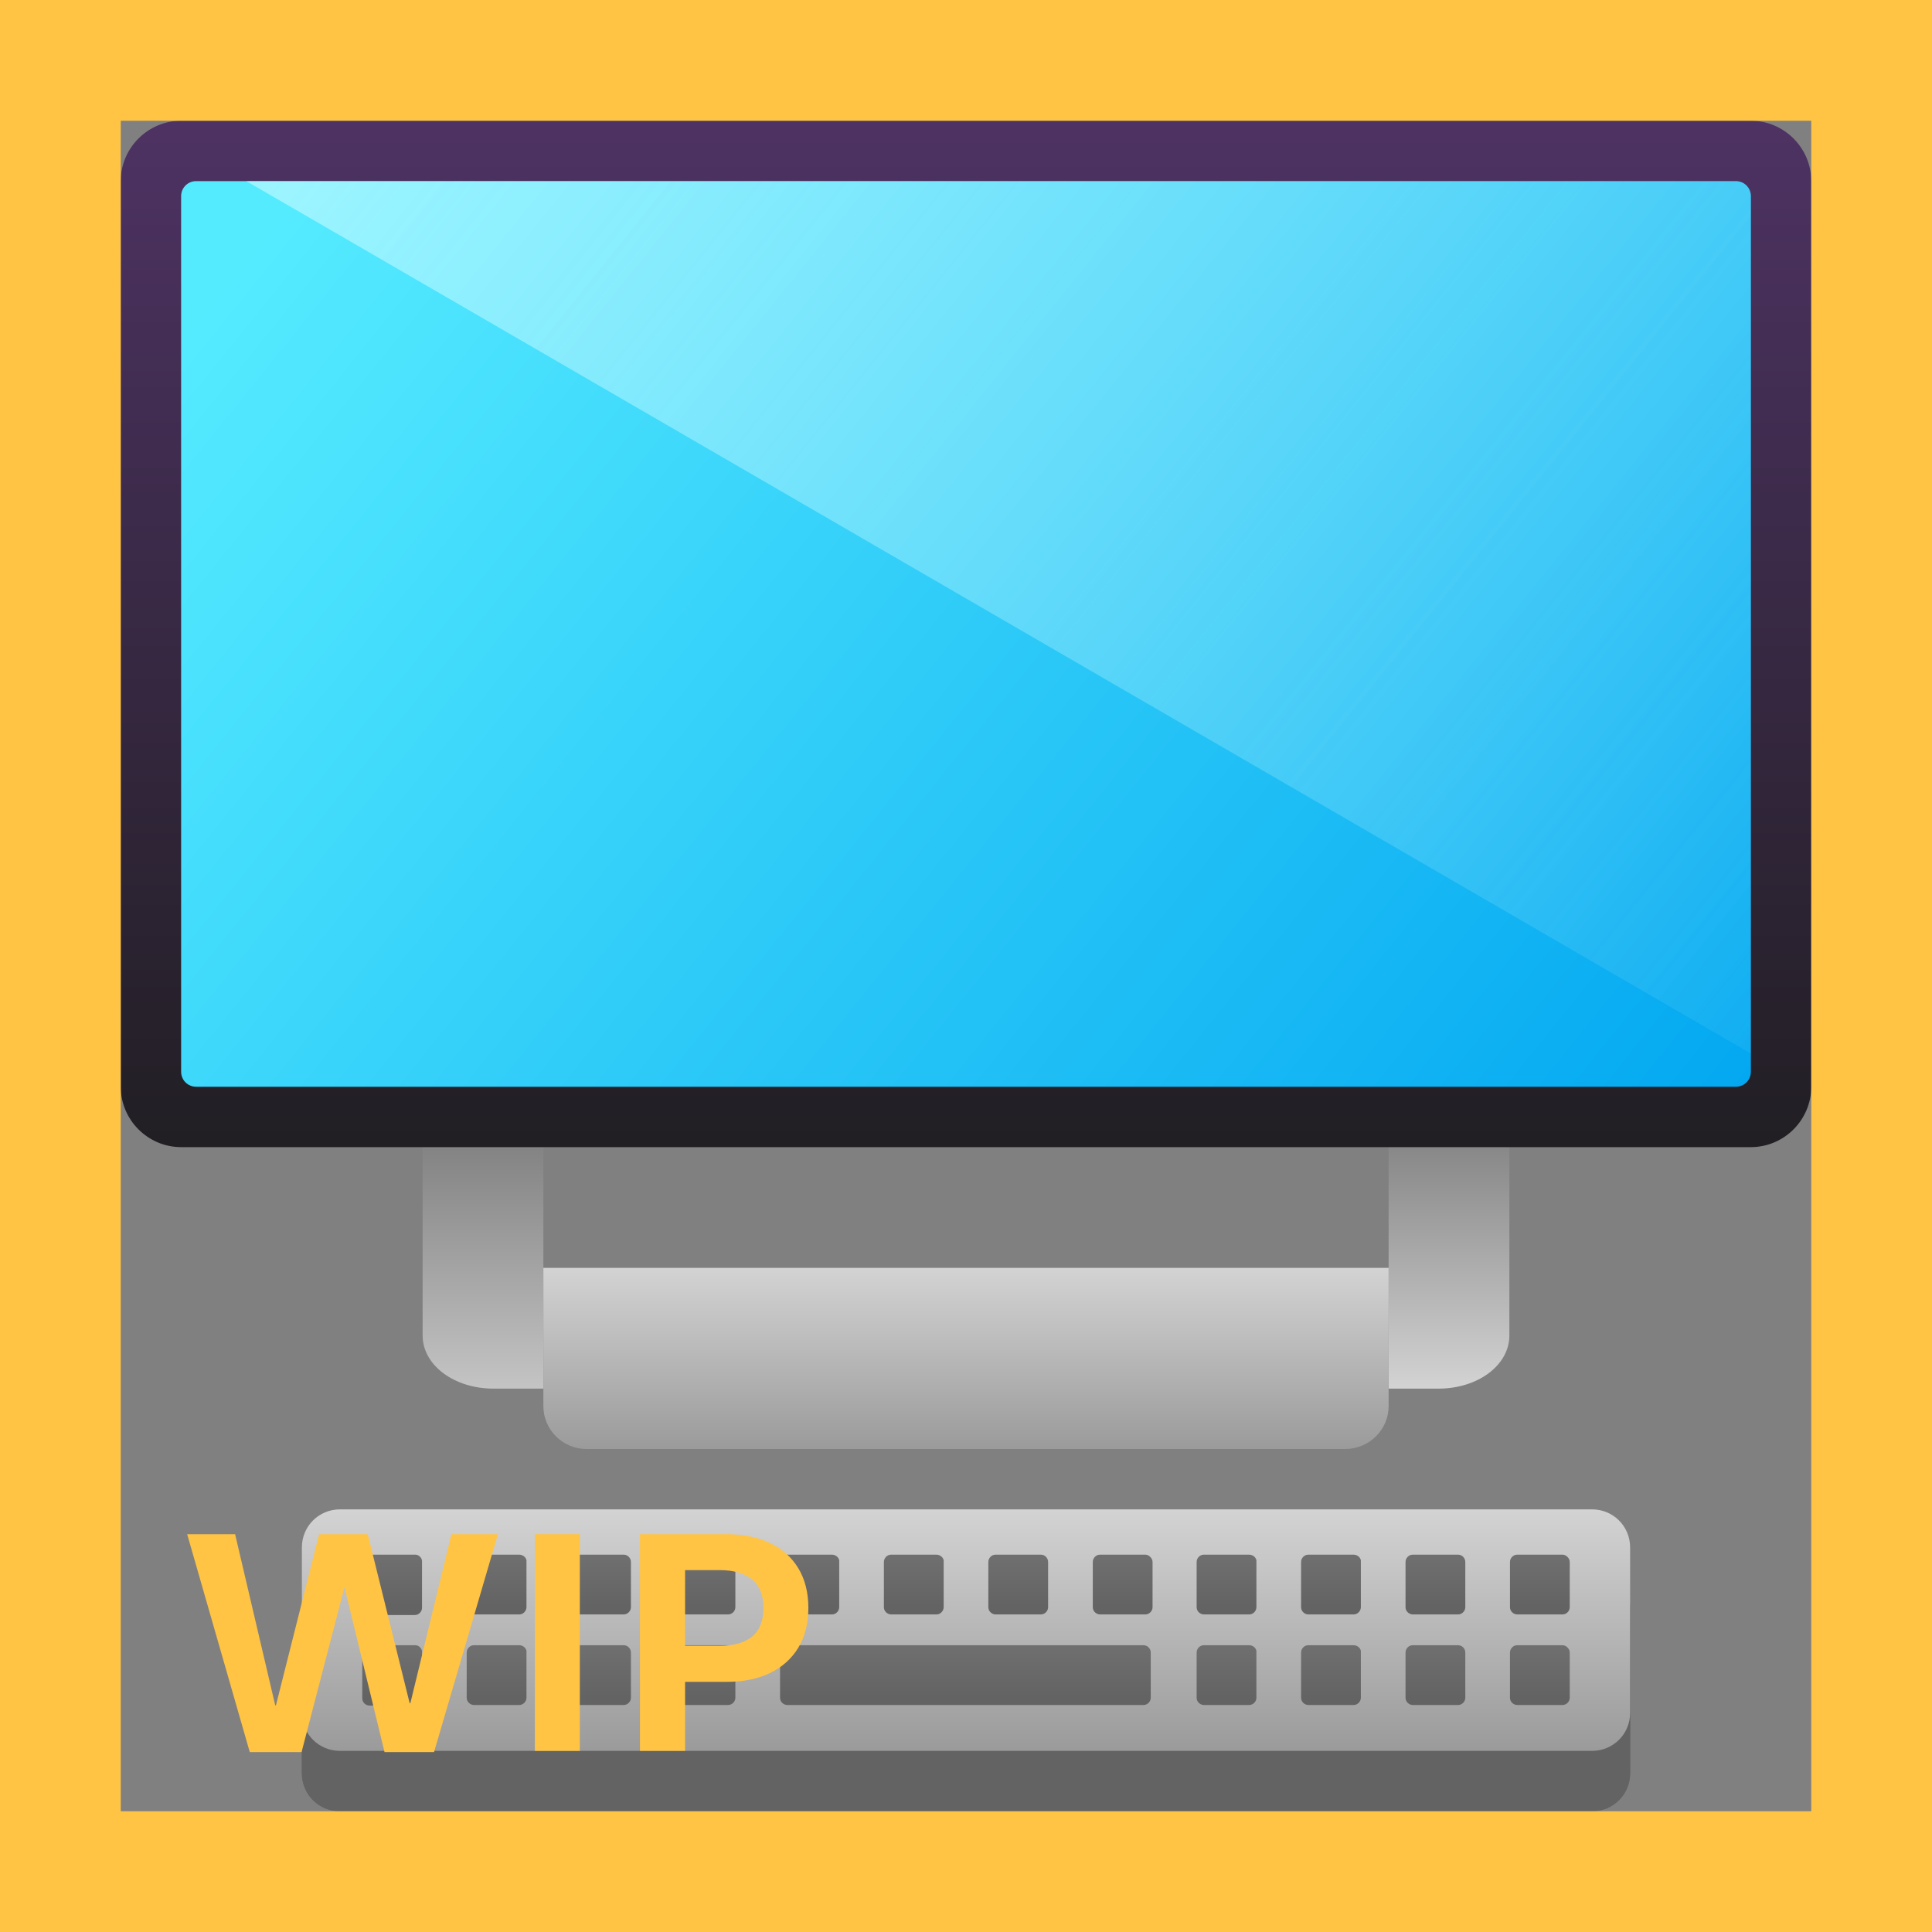 <svg width="32" height="32" viewBox="0 0 32 32" fill="none" xmlns="http://www.w3.org/2000/svg">
<rect x="0" y="0" width="32" height="32" fill="#808080" stroke="none"/>
<path d="M26.37 26H5.63C5.28 26 5 26.28 5 26.63V29.37C5 29.72 5.28 30 5.63 30H26.37C26.72 30 27 29.72 27 29.37V26.63C27 26.28 26.72 26 26.37 26Z" fill="#636363"/>
<path d="M26.37 26H5.63C5.28 26 5 26.28 5 26.63V29.37C5 29.72 5.28 30 5.63 30H26.37C26.72 30 27 29.72 27 29.37V26.63C27 26.28 26.72 26 26.37 26Z" fill="url(#paint0_linear_18_19485)"/>
<path d="M8.987 23H8.173C7.52 23 7 22.61 7 22.12V17H9V23H8.987Z" fill="url(#paint1_linear_18_19485)"/>
<path d="M23.827 23H23V17H25V22.12C25 22.61 24.48 23 23.827 23Z" fill="url(#paint2_linear_18_19485)"/>
<path d="M22.279 24H9.712C9.321 24 9 23.68 9 23.29V21H23V23.29C23 23.68 22.679 24 22.279 24Z" fill="url(#paint3_linear_18_19485)"/>
<path d="M29 19H3C2.45 19 2 18.55 2 18V3C2 2.45 2.45 2 3 2H29C29.55 2 30 2.45 30 3V18C30 18.55 29.55 19 29 19Z" fill="url(#paint4_linear_18_19485)"/>
<path d="M3 17.75V3.25C3 3.11 3.11 3 3.25 3H28.75C28.89 3 29 3.11 29 3.25V17.75C29 17.89 28.89 18 28.75 18H3.25C3.11 18 3 17.89 3 17.75Z" fill="url(#paint5_linear_18_19485)"/>
<path d="M28.75 3H4.08L29 17.45V3.25C29 3.11 28.89 3 28.75 3Z" fill="url(#paint6_linear_18_19485)"/>
<path d="M26.37 25H5.63C5.28 25 5 25.28 5 25.63V28.37C5 28.72 5.28 29 5.63 29H26.37C26.72 29 27 28.72 27 28.37V25.63C27 25.28 26.72 25 26.37 25Z" fill="url(#paint7_linear_18_19485)"/>
<path d="M6.88 25.75H6.12C6.06 25.75 6 25.81 6 25.88V26.63C6 26.7 6.06 26.75 6.12 26.75H6.87C6.94 26.75 6.99 26.69 6.99 26.63V25.88C7 25.81 6.94 25.75 6.88 25.75Z" fill="url(#paint8_linear_18_19485)"/>
<path d="M8.6 25.75H7.85C7.78 25.75 7.73 25.81 7.73 25.87V26.62C7.73 26.69 7.79 26.74 7.85 26.74H8.6C8.67 26.74 8.72 26.68 8.72 26.62V25.87C8.73 25.81 8.67 25.75 8.6 25.75Z" fill="url(#paint9_linear_18_19485)"/>
<path d="M10.33 25.75H9.58C9.51 25.75 9.46 25.81 9.46 25.87V26.62C9.46 26.69 9.52 26.74 9.58 26.74H10.33C10.4 26.74 10.45 26.68 10.45 26.62V25.87C10.45 25.81 10.4 25.75 10.33 25.75Z" fill="url(#paint10_linear_18_19485)"/>
<path d="M12.06 25.75H11.31C11.24 25.75 11.19 25.81 11.19 25.87V26.62C11.19 26.69 11.25 26.74 11.31 26.74H12.06C12.13 26.74 12.18 26.68 12.18 26.62V25.87C12.18 25.81 12.13 25.75 12.06 25.75Z" fill="url(#paint11_linear_18_19485)"/>
<path d="M13.78 25.75H13.03C12.96 25.75 12.91 25.81 12.91 25.87V26.62C12.91 26.69 12.97 26.74 13.03 26.74H13.78C13.85 26.74 13.9 26.68 13.9 26.62V25.87C13.91 25.81 13.85 25.75 13.78 25.75Z" fill="url(#paint12_linear_18_19485)"/>
<path d="M15.51 25.75H14.76C14.69 25.75 14.64 25.81 14.64 25.87V26.62C14.64 26.69 14.7 26.74 14.76 26.74H15.51C15.58 26.74 15.63 26.68 15.63 26.62V25.87C15.64 25.81 15.58 25.75 15.51 25.75Z" fill="url(#paint13_linear_18_19485)"/>
<path d="M17.24 25.75H16.49C16.42 25.75 16.37 25.81 16.37 25.87V26.62C16.37 26.69 16.43 26.74 16.49 26.74H17.24C17.31 26.74 17.36 26.68 17.36 26.62V25.87C17.36 25.81 17.31 25.75 17.24 25.75Z" fill="url(#paint14_linear_18_19485)"/>
<path d="M18.97 25.75H18.22C18.15 25.75 18.1 25.81 18.1 25.87V26.62C18.1 26.69 18.16 26.74 18.22 26.74H18.97C19.04 26.74 19.09 26.68 19.09 26.62V25.87C19.09 25.81 19.03 25.75 18.97 25.75Z" fill="url(#paint15_linear_18_19485)"/>
<path d="M20.69 25.75H19.94C19.87 25.75 19.82 25.81 19.82 25.87V26.62C19.82 26.69 19.88 26.74 19.94 26.74H20.69C20.76 26.74 20.81 26.68 20.81 26.62V25.87C20.82 25.81 20.76 25.75 20.69 25.75Z" fill="url(#paint16_linear_18_19485)"/>
<path d="M22.42 25.75H21.67C21.6 25.75 21.55 25.81 21.55 25.87V26.62C21.55 26.69 21.61 26.74 21.67 26.74H22.42C22.49 26.74 22.54 26.68 22.54 26.62V25.87C22.55 25.81 22.49 25.75 22.42 25.75Z" fill="url(#paint17_linear_18_19485)"/>
<path d="M24.15 25.75H23.4C23.33 25.75 23.28 25.81 23.28 25.87V26.62C23.28 26.69 23.34 26.74 23.4 26.74H24.15C24.22 26.74 24.27 26.68 24.27 26.62V25.87C24.27 25.81 24.22 25.75 24.15 25.75Z" fill="url(#paint18_linear_18_19485)"/>
<path d="M25.88 25.75H25.13C25.06 25.75 25.01 25.81 25.01 25.87V26.62C25.01 26.69 25.07 26.74 25.13 26.74H25.88C25.95 26.74 26 26.68 26 26.62V25.87C26 25.81 25.94 25.75 25.88 25.75Z" fill="url(#paint19_linear_18_19485)"/>
<path d="M6.88 27.25H6.12C6.06 27.25 6 27.31 6 27.38V28.13C6 28.2 6.06 28.25 6.12 28.25H6.87C6.94 28.25 6.99 28.19 6.99 28.13V27.38C7 27.31 6.94 27.25 6.88 27.25Z" fill="url(#paint20_linear_18_19485)"/>
<path d="M8.6 27.25H7.85C7.78 27.25 7.73 27.31 7.73 27.37V28.12C7.73 28.19 7.79 28.24 7.85 28.24H8.6C8.67 28.24 8.72 28.18 8.72 28.12V27.37C8.73 27.31 8.67 27.25 8.6 27.25Z" fill="url(#paint21_linear_18_19485)"/>
<path d="M10.33 27.25H9.58C9.51 27.25 9.46 27.31 9.46 27.37V28.12C9.46 28.19 9.52 28.24 9.58 28.24H10.33C10.4 28.24 10.45 28.18 10.45 28.12V27.37C10.45 27.31 10.4 27.25 10.33 27.25Z" fill="url(#paint22_linear_18_19485)"/>
<path d="M12.06 27.25H11.31C11.24 27.25 11.19 27.31 11.19 27.37V28.12C11.19 28.19 11.25 28.24 11.31 28.24H12.06C12.13 28.24 12.18 28.18 12.18 28.12V27.37C12.18 27.31 12.13 27.25 12.06 27.25Z" fill="url(#paint23_linear_18_19485)"/>
<path d="M18.94 27.25H13.04C12.97 27.25 12.92 27.31 12.92 27.37V28.12C12.92 28.19 12.98 28.24 13.04 28.24H18.94C19.01 28.24 19.06 28.18 19.06 28.12V27.37C19.06 27.31 19.01 27.25 18.94 27.25Z" fill="url(#paint24_linear_18_19485)"/>
<path d="M20.69 27.25H19.94C19.87 27.25 19.82 27.31 19.82 27.37V28.12C19.82 28.19 19.88 28.24 19.94 28.24H20.69C20.76 28.24 20.81 28.18 20.81 28.12V27.37C20.82 27.31 20.76 27.25 20.69 27.25Z" fill="url(#paint25_linear_18_19485)"/>
<path d="M22.42 27.25H21.67C21.6 27.25 21.55 27.31 21.55 27.37V28.12C21.55 28.19 21.61 28.24 21.67 28.24H22.42C22.49 28.24 22.54 28.18 22.54 28.12V27.37C22.55 27.31 22.49 27.25 22.42 27.25Z" fill="url(#paint26_linear_18_19485)"/>
<path d="M24.15 27.25H23.4C23.33 27.25 23.28 27.31 23.28 27.37V28.12C23.28 28.19 23.34 28.24 23.4 28.24H24.15C24.22 28.24 24.27 28.18 24.27 28.12V27.37C24.27 27.31 24.22 27.25 24.15 27.25Z" fill="url(#paint27_linear_18_19485)"/>
<path d="M25.88 27.25H25.13C25.06 27.25 25.01 27.31 25.01 27.37V28.12C25.01 28.19 25.07 28.24 25.13 28.24H25.88C25.95 28.24 26 28.18 26 28.12V27.37C26 27.31 25.94 27.25 25.88 27.25Z" fill="url(#paint28_linear_18_19485)"/>
<path d="M4.995 29.02H4.137L3.1 25.411H3.894L4.559 28.247H4.57L5.285 25.411H6.091L6.785 28.209H6.797L7.477 25.411H8.247L7.189 29.02H6.369L5.71 26.305H5.701L4.995 29.02Z" fill="#FFC444"/>
<path d="M9.604 29H8.859V25.411H9.604V29Z" fill="#FFC444"/>
<path d="M10.6 29V25.411H12.032C12.306 25.411 12.544 25.459 12.747 25.555C12.952 25.65 13.11 25.79 13.222 25.974C13.333 26.157 13.389 26.377 13.389 26.633C13.389 26.889 13.333 27.108 13.222 27.292C13.11 27.476 12.952 27.616 12.747 27.714C12.544 27.81 12.306 27.857 12.032 27.857H11.347V29H10.6ZM11.918 27.26C12.152 27.26 12.332 27.209 12.457 27.107C12.582 27.004 12.645 26.846 12.645 26.633C12.645 26.42 12.582 26.263 12.457 26.161C12.332 26.058 12.152 26.006 11.918 26.006H11.347V27.26H11.918Z" fill="#FFC444"/>
<path d="M0 0V-2H-2V0H0ZM32 0H34V-2H32V0ZM32 32V34H34V32H32ZM0 32H-2V34H0V32ZM0 2H32V-2H0V2ZM30 0V32H34V0H30ZM32 30H0V34H32V30ZM2 32V0H-2V32H2Z" fill="#FFC444"/>
<defs>
<linearGradient id="paint0_linear_18_19485" x1="16" y1="27.5" x2="16" y2="30" gradientUnits="userSpaceOnUse">
<stop stop-color="#636363"/>
<stop offset="1" stop-color="#636363"/>
</linearGradient>
<linearGradient id="paint1_linear_18_19485" x1="8.214" y1="17" x2="8.214" y2="23" gradientUnits="userSpaceOnUse">
<stop stop-color="#636363"/>
<stop offset="1" stop-color="#C4C4C4"/>
</linearGradient>
<linearGradient id="paint2_linear_18_19485" x1="24.214" y1="17" x2="24.214" y2="23" gradientUnits="userSpaceOnUse">
<stop offset="0.006" stop-color="#636363"/>
<stop offset="1" stop-color="#D3D3D3"/>
</linearGradient>
<linearGradient id="paint3_linear_18_19485" x1="17.498" y1="24" x2="17.498" y2="21" gradientUnits="userSpaceOnUse">
<stop offset="0.006" stop-color="#9B9B9B"/>
<stop offset="1" stop-color="#D3D3D3"/>
</linearGradient>
<linearGradient id="paint4_linear_18_19485" x1="16" y1="0.64" x2="16" y2="21.022" gradientUnits="userSpaceOnUse">
<stop stop-color="#513468"/>
<stop offset="1" stop-color="#1C1C1C"/>
</linearGradient>
<linearGradient id="paint5_linear_18_19485" x1="0.951" y1="-1.615" x2="28.191" y2="20.314" gradientUnits="userSpaceOnUse">
<stop offset="0.171" stop-color="#55EBFF"/>
<stop offset="1" stop-color="#01A6F0"/>
</linearGradient>
<linearGradient id="paint6_linear_18_19485" x1="7.515" y1="-4.202" x2="33.841" y2="16.991" gradientUnits="userSpaceOnUse">
<stop stop-color="#D2FCFF" stop-opacity="0.6"/>
<stop offset="1" stop-color="#D2FCFF" stop-opacity="0"/>
</linearGradient>
<linearGradient id="paint7_linear_18_19485" x1="18.354" y1="29" x2="18.354" y2="25" gradientUnits="userSpaceOnUse">
<stop offset="0.006" stop-color="#9B9B9B"/>
<stop offset="1" stop-color="#D3D3D3"/>
</linearGradient>
<linearGradient id="paint8_linear_18_19485" x1="6.5" y1="22.806" x2="6.5" y2="26.608" gradientUnits="userSpaceOnUse">
<stop stop-color="#9B9B9B"/>
<stop offset="1" stop-color="#636363"/>
</linearGradient>
<linearGradient id="paint9_linear_18_19485" x1="8.227" y1="22.806" x2="8.227" y2="26.608" gradientUnits="userSpaceOnUse">
<stop stop-color="#9B9B9B"/>
<stop offset="1" stop-color="#636363"/>
</linearGradient>
<linearGradient id="paint10_linear_18_19485" x1="9.954" y1="22.806" x2="9.954" y2="26.608" gradientUnits="userSpaceOnUse">
<stop stop-color="#9B9B9B"/>
<stop offset="1" stop-color="#636363"/>
</linearGradient>
<linearGradient id="paint11_linear_18_19485" x1="11.682" y1="22.806" x2="11.682" y2="26.608" gradientUnits="userSpaceOnUse">
<stop stop-color="#9B9B9B"/>
<stop offset="1" stop-color="#636363"/>
</linearGradient>
<linearGradient id="paint12_linear_18_19485" x1="13.409" y1="22.806" x2="13.409" y2="26.608" gradientUnits="userSpaceOnUse">
<stop stop-color="#9B9B9B"/>
<stop offset="1" stop-color="#636363"/>
</linearGradient>
<linearGradient id="paint13_linear_18_19485" x1="15.136" y1="22.806" x2="15.136" y2="26.608" gradientUnits="userSpaceOnUse">
<stop stop-color="#9B9B9B"/>
<stop offset="1" stop-color="#636363"/>
</linearGradient>
<linearGradient id="paint14_linear_18_19485" x1="16.864" y1="22.806" x2="16.864" y2="26.608" gradientUnits="userSpaceOnUse">
<stop stop-color="#9B9B9B"/>
<stop offset="1" stop-color="#636363"/>
</linearGradient>
<linearGradient id="paint15_linear_18_19485" x1="18.591" y1="22.806" x2="18.591" y2="26.608" gradientUnits="userSpaceOnUse">
<stop stop-color="#9B9B9B"/>
<stop offset="1" stop-color="#636363"/>
</linearGradient>
<linearGradient id="paint16_linear_18_19485" x1="20.318" y1="22.806" x2="20.318" y2="26.608" gradientUnits="userSpaceOnUse">
<stop stop-color="#9B9B9B"/>
<stop offset="1" stop-color="#636363"/>
</linearGradient>
<linearGradient id="paint17_linear_18_19485" x1="22.046" y1="22.806" x2="22.046" y2="26.608" gradientUnits="userSpaceOnUse">
<stop stop-color="#9B9B9B"/>
<stop offset="1" stop-color="#636363"/>
</linearGradient>
<linearGradient id="paint18_linear_18_19485" x1="23.773" y1="22.806" x2="23.773" y2="26.608" gradientUnits="userSpaceOnUse">
<stop stop-color="#9B9B9B"/>
<stop offset="1" stop-color="#636363"/>
</linearGradient>
<linearGradient id="paint19_linear_18_19485" x1="25.5" y1="22.806" x2="25.5" y2="26.608" gradientUnits="userSpaceOnUse">
<stop stop-color="#9B9B9B"/>
<stop offset="1" stop-color="#636363"/>
</linearGradient>
<linearGradient id="paint20_linear_18_19485" x1="6.5" y1="24.306" x2="6.5" y2="28.108" gradientUnits="userSpaceOnUse">
<stop stop-color="#9B9B9B"/>
<stop offset="1" stop-color="#636363"/>
</linearGradient>
<linearGradient id="paint21_linear_18_19485" x1="8.227" y1="24.306" x2="8.227" y2="28.108" gradientUnits="userSpaceOnUse">
<stop stop-color="#9B9B9B"/>
<stop offset="1" stop-color="#636363"/>
</linearGradient>
<linearGradient id="paint22_linear_18_19485" x1="9.954" y1="24.306" x2="9.954" y2="28.108" gradientUnits="userSpaceOnUse">
<stop stop-color="#9B9B9B"/>
<stop offset="1" stop-color="#636363"/>
</linearGradient>
<linearGradient id="paint23_linear_18_19485" x1="11.682" y1="24.306" x2="11.682" y2="28.108" gradientUnits="userSpaceOnUse">
<stop stop-color="#9B9B9B"/>
<stop offset="1" stop-color="#636363"/>
</linearGradient>
<linearGradient id="paint24_linear_18_19485" x1="15.986" y1="24.306" x2="15.986" y2="28.108" gradientUnits="userSpaceOnUse">
<stop stop-color="#9B9B9B"/>
<stop offset="1" stop-color="#636363"/>
</linearGradient>
<linearGradient id="paint25_linear_18_19485" x1="20.318" y1="24.306" x2="20.318" y2="28.108" gradientUnits="userSpaceOnUse">
<stop stop-color="#9B9B9B"/>
<stop offset="1" stop-color="#636363"/>
</linearGradient>
<linearGradient id="paint26_linear_18_19485" x1="22.046" y1="24.306" x2="22.046" y2="28.108" gradientUnits="userSpaceOnUse">
<stop stop-color="#9B9B9B"/>
<stop offset="1" stop-color="#636363"/>
</linearGradient>
<linearGradient id="paint27_linear_18_19485" x1="23.773" y1="24.306" x2="23.773" y2="28.108" gradientUnits="userSpaceOnUse">
<stop stop-color="#9B9B9B"/>
<stop offset="1" stop-color="#636363"/>
</linearGradient>
<linearGradient id="paint28_linear_18_19485" x1="25.5" y1="24.306" x2="25.5" y2="28.108" gradientUnits="userSpaceOnUse">
<stop stop-color="#9B9B9B"/>
<stop offset="1" stop-color="#636363"/>
</linearGradient>
</defs>
</svg>
